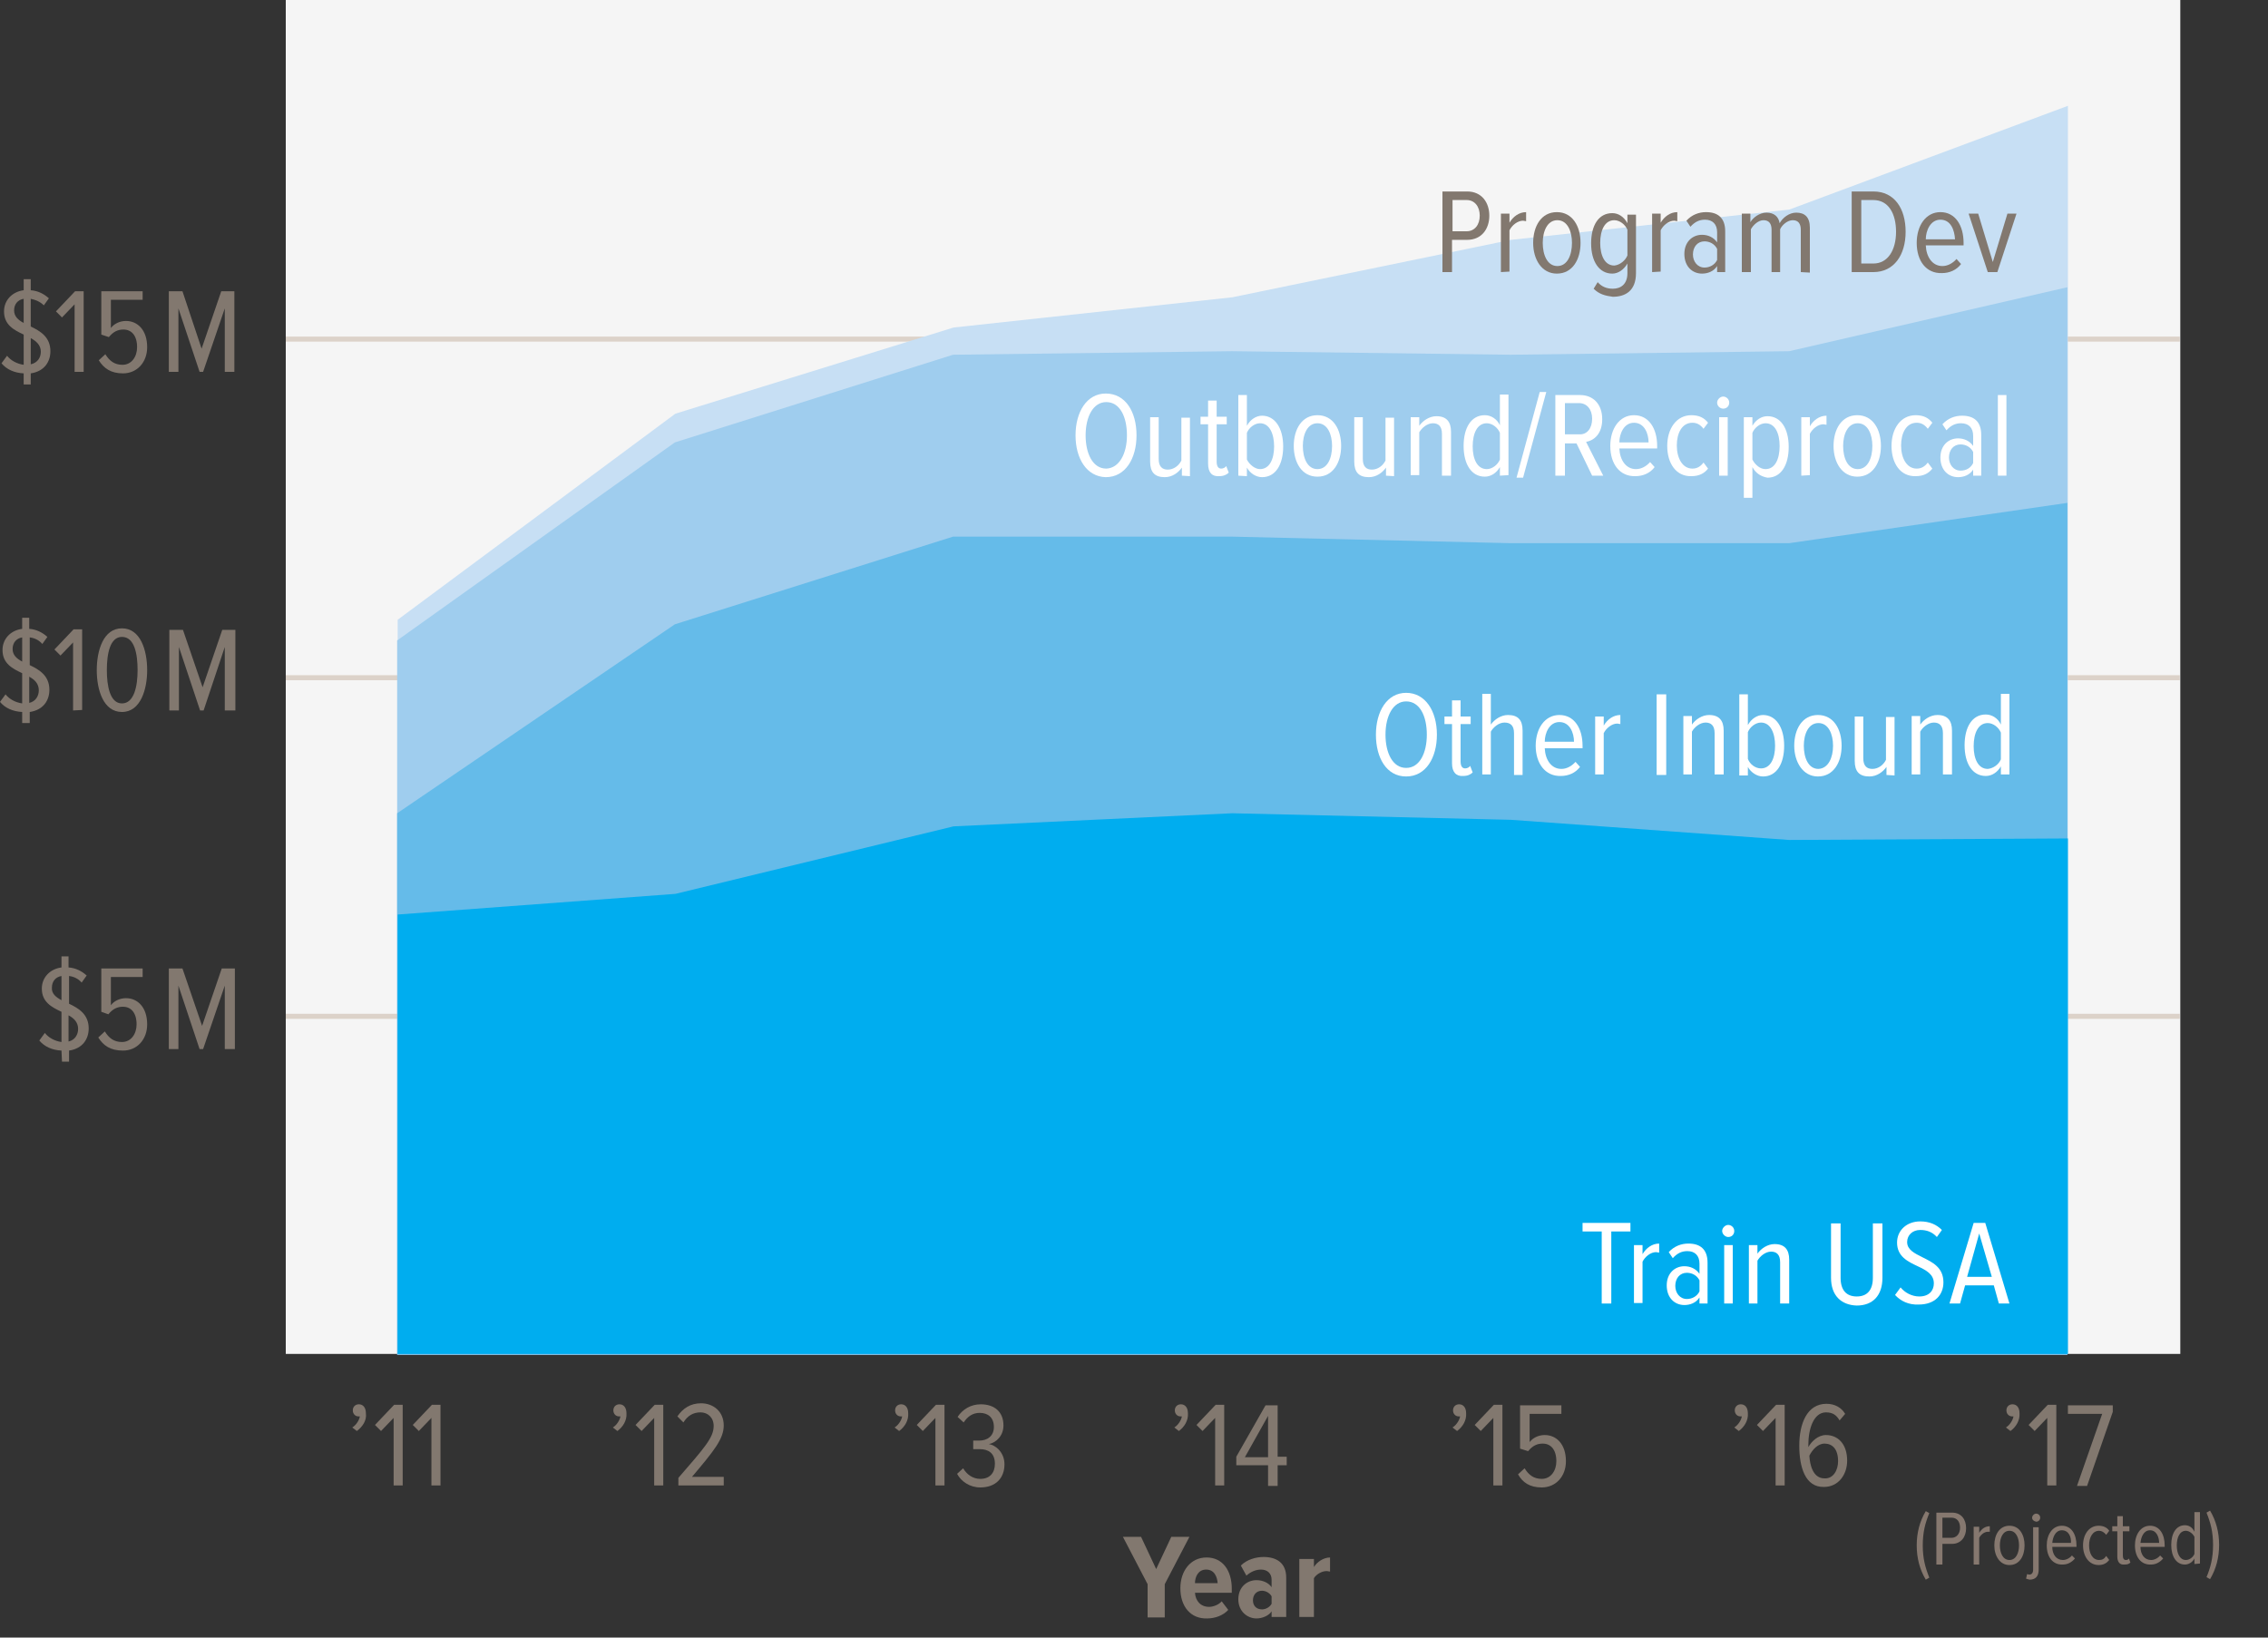 <?xml version="1.0" encoding="utf-8"?>
<!-- Generator: Adobe Illustrator 21.1.0, SVG Export Plug-In . SVG Version: 6.00 Build 0)  -->
<svg version="1.1" id="Layer_1" xmlns="http://www.w3.org/2000/svg" xmlns:xlink="http://www.w3.org/1999/xlink" x="0px" y="0px"
	 viewBox="0 0 450 325" style="enable-background:new 0 0 450 325;" xml:space="preserve">
<rect x="0" y="0" width="450" height="325" fill="#333333" stroke="none"/>
<style type="text/css">
	.st0{fill:#F5F5F5;}
	.st1{fill:#DCD2C9;}
	.st2{fill:#C7DFF4;}
	.st3{fill:#9FCDEE;}
	.st4{fill:#65BBE9;}
	.st5{enable-background:new    ;}
	.st6{fill:#82786F;}
	.st7{fill:#FFFFFF;}
	.st8{fill:#00ADEF;}
	.st9{fill:#86786F;}
</style>
<g>
	<g>
		<g>
			<rect x="56.7" class="st0" width="375.9" height="268.7"/>
		</g>
		<g>
			<rect x="56.7" y="134" class="st1" width="375.8" height="1"/>
		</g>
		<g>
			<rect x="56.7" y="201.2" class="st1" width="375.8" height="1"/>
		</g>
		<g>
			<rect x="56.7" y="66.8" class="st1" width="375.8" height="1"/>
		</g>
		<g>
			<polygon class="st2" points="355,41.6 299.8,47.6 244.5,59 189.2,65 134,82.1 78.9,123 78.9,127 78.9,161.4 78.9,161.4 
				78.9,268.7 410.3,268.7 410.3,99.7 410.3,82.1 410.3,57 410.3,21 			"/>
		</g>
		<g>
			<path class="st3" d="M355,69.7l-55.3,0.7l-55.3-0.7l-55.3,0.7l-55.2,17.4l-55.1,39.3v34.4l0,0v107.4h331.4v-169V82.1V57L355,69.7
				z"/>
		</g>
		<g>
			<path class="st4" d="M355,107.8h-55.3l-55.3-1.3h-55.3l-55.2,17.4l-55.1,37.5l0,0l0,0v107.4h331.4V166.5v-5.1V99.8L355,107.8z
				 M244.5,161.4L244.5,161.4L244.5,161.4L244.5,161.4z"/>
		</g>
		<g class="st5">
			<path class="st6" d="M70.8,284l-0.9-0.7c0.8-0.5,1.4-1.5,1.5-2.2c0,0-0.2,0-0.3,0c-0.6,0-1.1-0.5-1.1-1.2s0.5-1.2,1.2-1.2
				c0.8,0,1.4,0.6,1.4,1.8C72.8,281.9,71.9,283.2,70.8,284z"/>
			<path class="st6" d="M78.1,294.9v-13.5l-2.5,2.6l-1.2-1.2l3.8-4h1.7v16h-1.8V294.9z"/>
			<path class="st6" d="M85.6,294.9v-13.5l-2.5,2.6l-1.2-1.2l3.8-4h1.7v16h-1.8V294.9z"/>
		</g>
		<g class="st5">
			<path class="st6" d="M289.1,284l-0.9-0.7c0.8-0.5,1.4-1.5,1.5-2.2c0,0-0.2,0-0.3,0c-0.6,0-1.1-0.5-1.1-1.2s0.5-1.2,1.2-1.2
				c0.8,0,1.4,0.6,1.4,1.8C291,281.9,290.2,283.2,289.1,284z"/>
			<path class="st6" d="M296.3,294.9v-13.5l-2.5,2.6l-1.2-1.2l3.8-4h1.7v16h-1.8V294.9z"/>
			<path class="st6" d="M301.2,292.6l1.3-1.2c0.8,1.3,1.8,2.1,3.4,2.1c1.8,0,2.9-1.6,2.9-3.5c0-2.3-1.1-3.5-2.7-3.5
				c-1.1,0-2,0.4-2.9,1.5l-1.6-0.5v-8.6h8.2v1.7h-6.3v5.6c0.6-0.8,1.7-1.4,3-1.4c2.3,0,4.2,1.8,4.2,5.2c0,3-2,5.2-4.8,5.2
				C303.5,295.2,302.1,294.2,301.2,292.6z"/>
		</g>
		<g class="st5">
			<path class="st6" d="M122.5,284l-0.9-0.7c0.8-0.5,1.4-1.5,1.5-2.2c0,0-0.2,0-0.3,0c-0.6,0-1.1-0.5-1.1-1.2s0.5-1.2,1.2-1.2
				c0.8,0,1.4,0.6,1.4,1.8C124.4,281.9,123.6,283.2,122.5,284z"/>
			<path class="st6" d="M129.8,294.9v-13.5l-2.5,2.6l-1.2-1.2l3.8-4h1.7v16h-1.8V294.9z"/>
			<path class="st6" d="M134.6,294.9v-1.6c5.2-6,7-8,7-10.3c0-1.7-1.2-2.7-2.6-2.7c-1.5,0-2.6,0.7-3.4,2l-1.2-1.2
				c1.1-1.6,2.6-2.6,4.7-2.6c2.4,0,4.5,1.6,4.5,4.4c0,2.7-2,5.1-6.3,10.2h6.3v1.7h-9V294.9z"/>
		</g>
		<g class="st5">
			<path class="st6" d="M345,284l-0.9-0.7c0.8-0.5,1.4-1.5,1.5-2.2c0,0-0.2,0-0.3,0c-0.6,0-1.1-0.5-1.1-1.2s0.5-1.2,1.2-1.2
				c0.8,0,1.4,0.6,1.4,1.8C346.9,281.9,346.1,283.2,345,284z"/>
			<path class="st6" d="M352.3,294.9v-13.5l-2.5,2.6l-1.2-1.2l3.8-4h1.7v16h-1.8V294.9z"/>
			<path class="st6" d="M357,286.9c0-4.3,1.5-8.3,5.4-8.3c1.7,0,3,0.8,3.7,2l-1.1,1.3c-0.6-1-1.3-1.6-2.7-1.6
				c-2.5,0-3.5,3.4-3.5,6.4c0,0.2,0,0.3,0,0.5c0.6-1.1,1.9-2.4,3.5-2.4c2.3,0,4.2,1.7,4.2,5.1c0,2.7-1.7,5.2-4.6,5.2
				C358.2,295.2,357,291.2,357,286.9z M364.7,290c0-2.5-1.2-3.5-2.7-3.5c-1.3,0-2.4,1.2-3,2.4c0.1,1.8,0.7,4.5,3,4.5
				C363.8,293.5,364.7,291.7,364.7,290z"/>
		</g>
		<g class="st5">
			<path class="st6" d="M398.9,284l-0.9-0.7c0.8-0.5,1.4-1.5,1.5-2.2c0,0-0.2,0-0.3,0c-0.6,0-1.1-0.5-1.1-1.2s0.5-1.2,1.2-1.2
				c0.8,0,1.4,0.6,1.4,1.8C400.8,281.9,400,283.2,398.9,284z"/>
			<path class="st6" d="M406.2,294.9v-13.5l-2.5,2.6l-1.2-1.2l3.8-4h1.7v16h-1.8V294.9z"/>
			<path class="st6" d="M412.1,294.9l5-14.3h-6.8v-1.7h8.9v1.3l-5.1,14.7H412.1z"/>
		</g>
		<g class="st5">
			<path class="st6" d="M178.4,284l-0.9-0.7c0.8-0.5,1.4-1.5,1.5-2.2c0,0-0.2,0-0.3,0c-0.6,0-1.1-0.5-1.1-1.2s0.5-1.2,1.2-1.2
				c0.8,0,1.4,0.6,1.4,1.8C180.3,281.9,179.5,283.2,178.4,284z"/>
			<path class="st6" d="M185.6,294.9v-13.5l-2.5,2.6l-1.2-1.2l3.8-4h1.7v16h-1.8V294.9z"/>
			<path class="st6" d="M189.9,292.5l1.2-1.1c0.7,1.2,1.9,2.1,3.4,2.1c1.9,0,2.9-1.2,2.9-3c0-2.2-1.4-2.9-3-2.9c-0.5,0-1.1,0-1.3,0
				v-1.7c0.2,0,0.8,0,1.2,0c1.6,0,2.9-0.9,2.9-2.7c0-1.9-1.2-2.8-2.8-2.8c-1.4,0-2.4,0.7-3.2,1.9l-1.2-1.1c1-1.5,2.6-2.5,4.6-2.5
				c2.6,0,4.5,1.4,4.5,4.2c0,2-1.4,3.4-2.9,3.7c1.4,0.2,3.1,1.7,3.1,4c0,2.7-1.7,4.6-4.8,4.6C192.4,295.2,190.7,294,189.9,292.5z"/>
		</g>
		<g class="st5">
			<path class="st6" d="M233.9,284l-0.9-0.7c0.8-0.5,1.4-1.5,1.5-2.2c0,0-0.2,0-0.3,0c-0.6,0-1.1-0.5-1.1-1.2s0.5-1.2,1.2-1.2
				c0.8,0,1.4,0.6,1.4,1.8C235.8,281.9,235,283.2,233.9,284z"/>
			<path class="st6" d="M241.1,294.9v-13.5l-2.5,2.6l-1.2-1.2l3.8-4h1.7v16h-1.8V294.9z"/>
			<path class="st6" d="M251.6,294.9v-4.1h-6.3v-1.7l5.8-10.2h2.4v10.2h1.8v1.7h-1.8v4.1H251.6z M251.6,281l-4.6,8.2h4.6V281z"/>
		</g>
		<g class="st5">
			<path class="st7" d="M273,145.8c0-4.6,2.2-8.3,6-8.3s6.1,3.6,6.1,8.3c0,4.6-2.2,8.3-6.1,8.3S273,150.4,273,145.8z M283.1,145.8
				c0-3.7-1.4-6.6-4.1-6.6c-2.6,0-4.1,2.9-4.1,6.6c0,3.6,1.4,6.6,4.1,6.6C281.7,152.4,283.1,149.4,283.1,145.8z"/>
			<path class="st7" d="M288.1,151.5v-7.8h-1.5v-1.5h1.5V139h1.7v3.2h2v1.5h-2v7.4c0,0.9,0.3,1.4,0.9,1.4c0.4,0,0.8-0.2,1-0.5
				l0.5,1.3c-0.4,0.4-1,0.7-1.9,0.7C288.9,154.1,288.1,153.2,288.1,151.5z"/>
			<path class="st7" d="M300.4,153.8v-8.3c0-1.5-0.7-2.1-1.9-2.1c-1.1,0-2.2,0.9-2.7,1.8v8.5h-1.7v-16h1.7v6.1c0.7-1,2-1.9,3.4-1.9
				c2,0,2.9,1,2.9,3.1v8.8L300.4,153.8L300.4,153.8z"/>
			<path class="st7" d="M304.7,148c0-3.4,1.8-6.1,4.7-6.1c3,0,4.6,2.7,4.6,6.1v0.5h-7.5c0.1,2.3,1.3,4.1,3.3,4.1c1,0,2-0.5,2.8-1.4
				l0.9,1c-0.9,1.2-2.3,1.8-3.8,1.8C306.6,154.1,304.7,151.5,304.7,148z M309.4,143.3c-2,0-2.9,2.2-2.9,3.9h5.8
				C312.3,145.5,311.5,143.3,309.4,143.3z"/>
			<path class="st7" d="M316.5,153.8v-11.6h1.7v1.8c0.7-1.2,1.9-2.1,3.3-2.1v1.8c-0.2,0-0.4-0.1-0.6-0.1c-1.1,0-2.2,0.9-2.7,1.9v8.2
				h-1.7L316.5,153.8L316.5,153.8z"/>
			<path class="st7" d="M328.7,153.8v-16h1.9v16H328.7z"/>
			<path class="st7" d="M340.2,153.8v-8.3c0-1.5-0.7-2.1-1.8-2.1c-1.1,0-2.2,0.9-2.7,1.8v8.5H334v-11.6h1.7v1.7c0.7-1,2-1.9,3.4-1.9
				c2,0,2.9,1.1,2.9,3.1v8.7h-1.8V153.8z"/>
			<path class="st7" d="M345.1,153.8v-16h1.7v6.1c0.7-1.3,1.9-2,3-2c2.6,0,4.2,2.5,4.2,6.1s-1.5,6.1-4.2,6.1c-1.2,0-2.4-0.8-3-1.9
				v1.7h-1.7V153.8z M349.4,152.5c1.9,0,2.8-2,2.8-4.5s-0.9-4.6-2.8-4.6c-1.1,0-2.2,0.9-2.6,1.9v5.3
				C347.2,151.7,348.3,152.5,349.4,152.5z"/>
			<path class="st7" d="M356,148c0-3.3,1.6-6.1,4.7-6.1s4.7,2.8,4.7,6.1s-1.6,6.1-4.7,6.1C357.7,154.1,356,151.2,356,148z
				 M363.7,148c0-2.3-0.9-4.5-2.9-4.5s-2.9,2.2-2.9,4.5c0,2.4,0.9,4.6,2.9,4.6C362.8,152.5,363.7,150.3,363.7,148z"/>
			<path class="st7" d="M374.3,153.8v-1.6c-0.7,1-1.9,1.9-3.4,1.9c-2,0-2.9-1-2.9-3.1v-8.8h1.7v8.3c0,1.5,0.7,2.1,1.8,2.1
				c1.2,0,2.2-0.8,2.7-1.8v-8.5h1.7v11.6L374.3,153.8L374.3,153.8z"/>
			<path class="st7" d="M385.5,153.8v-8.3c0-1.5-0.7-2.1-1.8-2.1c-1.1,0-2.2,0.9-2.7,1.8v8.5h-1.7v-11.6h1.7v1.7
				c0.7-1,2-1.9,3.4-1.9c2,0,2.9,1.1,2.9,3.1v8.7h-1.8V153.8z"/>
			<path class="st7" d="M397,153.8v-1.7c-0.7,1.2-1.8,1.9-3,1.9c-2.6,0-4.2-2.4-4.2-6.1c0-3.6,1.5-6.1,4.2-6.1c1.2,0,2.4,0.7,3,2
				v-6.1h1.7v16H397V153.8z M397,150.7v-5.3c-0.4-1-1.5-1.9-2.6-1.9c-1.9,0-2.8,2-2.8,4.6c0,2.5,0.9,4.5,2.8,4.5
				C395.5,152.5,396.6,151.7,397,150.7z"/>
		</g>
		<g class="st5">
			<path class="st7" d="M213.4,86.4c0-4.6,2.2-8.3,6-8.3c3.9,0,6.1,3.6,6.1,8.3c0,4.6-2.2,8.3-6.1,8.3
				C215.6,94.6,213.4,91,213.4,86.4z M223.6,86.4c0-3.7-1.4-6.6-4.1-6.6c-2.6,0-4.1,2.9-4.1,6.6c0,3.6,1.4,6.6,4.1,6.6
				C222.1,92.9,223.6,90,223.6,86.4z"/>
			<path class="st7" d="M234.5,94.4v-1.6c-0.7,1-1.9,1.9-3.4,1.9c-2,0-2.9-1-2.9-3.1v-8.8h1.7v8.3c0,1.5,0.7,2.1,1.8,2.1
				c1.2,0,2.2-0.8,2.7-1.8v-8.5h1.7v11.6L234.5,94.4L234.5,94.4z"/>
			<path class="st7" d="M239.7,92v-7.8h-1.5v-1.5h1.5v-3.2h1.7v3.2h2v1.5h-2v7.4c0,0.9,0.3,1.4,0.9,1.4c0.4,0,0.8-0.2,1-0.5l0.5,1.3
				c-0.4,0.4-1,0.7-1.9,0.7C240.5,94.6,239.7,93.8,239.7,92z"/>
			<path class="st7" d="M245.7,94.4v-16h1.7v6.1c0.7-1.3,1.9-2,3-2c2.6,0,4.2,2.5,4.2,6.1s-1.5,6.1-4.2,6.1c-1.2,0-2.4-0.8-3-1.9
				v1.7L245.7,94.4L245.7,94.4z M250,93.1c1.9,0,2.8-2,2.8-4.5S251.9,84,250,84c-1.1,0-2.2,0.9-2.6,1.9v5.3
				C247.9,92.2,249,93.1,250,93.1z"/>
			<path class="st7" d="M256.7,88.5c0-3.3,1.6-6.1,4.7-6.1c3.1,0,4.7,2.8,4.7,6.1s-1.6,6.1-4.7,6.1
				C258.3,94.6,256.7,91.8,256.7,88.5z M264.3,88.5c0-2.3-0.9-4.5-2.9-4.5s-2.9,2.2-2.9,4.5c0,2.4,0.9,4.6,2.9,4.6
				S264.3,90.9,264.3,88.5z"/>
			<path class="st7" d="M275,94.4v-1.6c-0.7,1-1.9,1.9-3.4,1.9c-2,0-2.9-1-2.9-3.1v-8.8h1.7v8.3c0,1.5,0.7,2.1,1.8,2.1
				c1.2,0,2.2-0.8,2.7-1.8v-8.5h1.7v11.6L275,94.4L275,94.4z"/>
			<path class="st7" d="M286.1,94.4v-8.3c0-1.5-0.7-2.1-1.8-2.1s-2.2,0.9-2.7,1.8v8.5h-1.7V82.8h1.7v1.7c0.7-1,2-1.9,3.4-1.9
				c2,0,2.9,1.1,2.9,3.1v8.7C287.9,94.4,286.1,94.4,286.1,94.4z"/>
			<path class="st7" d="M297.6,94.4v-1.7c-0.7,1.2-1.8,1.9-3,1.9c-2.6,0-4.2-2.4-4.2-6.1c0-3.6,1.5-6.1,4.2-6.1c1.2,0,2.4,0.7,3,2
				v-6.1h1.7v16L297.6,94.4L297.6,94.4z M297.6,91.2v-5.3c-0.4-1-1.5-1.9-2.6-1.9c-1.9,0-2.8,2-2.8,4.6c0,2.5,0.9,4.5,2.8,4.5
				C296.1,93.1,297.2,92.2,297.6,91.2z"/>
			<path class="st7" d="M300.9,94.8l4.6-17h1.3l-4.6,17H300.9z"/>
			<path class="st7" d="M315.9,94.4l-3.1-6.4h-2.3v6.4h-1.9v-16h4.9c2.6,0,4.4,1.8,4.4,4.8c0,2.9-1.6,4.2-3.2,4.5l3.4,6.7H315.9z
				 M315.9,83.1c0-1.8-1-3.1-2.6-3.1h-2.8v6.2h2.8C314.9,86.3,315.9,85,315.9,83.1z"/>
			<path class="st7" d="M319.5,88.5c0-3.4,1.8-6.1,4.7-6.1c3,0,4.6,2.7,4.6,6.1V89h-7.5c0.1,2.3,1.3,4.1,3.3,4.1c1,0,2-0.5,2.8-1.4
				l0.9,1c-0.9,1.2-2.3,1.8-3.8,1.8C321.4,94.6,319.5,92.1,319.5,88.5z M324.2,83.9c-2,0-2.9,2.2-2.9,3.9h5.8
				C327.1,86.1,326.3,83.9,324.2,83.9z"/>
			<path class="st7" d="M330.8,88.5c0-3.4,1.8-6.1,4.8-6.1c1.6,0,2.6,0.6,3.3,1.5l-0.9,1.2c-0.6-0.8-1.3-1.2-2.2-1.2
				c-2.1,0-3.1,2.1-3.1,4.5c0,2.5,1.1,4.6,3.1,4.6c0.9,0,1.6-0.4,2.2-1.2l0.9,1.2c-0.7,0.9-1.7,1.5-3.3,1.5
				C332.6,94.6,330.8,92,330.8,88.5z"/>
			<path class="st7" d="M340.7,79.9c0-0.6,0.6-1.2,1.2-1.2s1.2,0.5,1.2,1.2s-0.5,1.2-1.2,1.2C341.3,81.1,340.7,80.6,340.7,79.9z
				 M341.1,94.4V82.8h1.7v11.6H341.1z"/>
			<path class="st7" d="M347.7,92.7v6.1H346v-16h1.7v1.7c0.7-1.2,1.8-1.9,3-1.9c2.6,0,4.2,2.4,4.2,6.1c0,3.6-1.5,6.1-4.2,6.1
				C349.5,94.6,348.4,94,347.7,92.7z M353.1,88.5c0-2.5-0.9-4.5-2.8-4.5c-1.1,0-2.2,0.9-2.6,1.9v5.3c0.5,1,1.5,1.9,2.6,1.9
				C352.2,93.1,353.1,91.1,353.1,88.5z"/>
			<path class="st7" d="M357.4,94.4V82.8h1.7v1.8c0.7-1.2,1.9-2.1,3.3-2.1v1.8c-0.2,0-0.4-0.1-0.6-0.1c-1.1,0-2.2,0.9-2.7,1.9v8.2
				L357.4,94.4L357.4,94.4z"/>
			<path class="st7" d="M363.8,88.5c0-3.3,1.6-6.1,4.7-6.1s4.7,2.8,4.7,6.1s-1.6,6.1-4.7,6.1C365.5,94.6,363.8,91.8,363.8,88.5z
				 M371.5,88.5c0-2.3-0.9-4.5-2.9-4.5s-2.9,2.2-2.9,4.5c0,2.4,0.9,4.6,2.9,4.6S371.5,90.9,371.5,88.5z"/>
			<path class="st7" d="M375.3,88.5c0-3.4,1.8-6.1,4.8-6.1c1.6,0,2.6,0.6,3.3,1.5l-0.9,1.2c-0.6-0.8-1.3-1.2-2.2-1.2
				c-2.1,0-3.1,2.1-3.1,4.5c0,2.5,1.1,4.6,3.1,4.6c0.9,0,1.6-0.4,2.2-1.2l0.9,1.2c-0.7,0.9-1.7,1.5-3.3,1.5
				C377.1,94.6,375.3,92,375.3,88.5z"/>
			<path class="st7" d="M391.5,94.4v-1.2c-0.7,1.1-1.9,1.5-3,1.5c-1.9,0-3.5-1.4-3.5-3.9c0-2.4,1.6-3.8,3.5-3.8c1.2,0,2.3,0.5,3,1.5
				v-2c0-1.6-0.9-2.5-2.4-2.5c-1.1,0-2,0.4-2.9,1.4l-0.8-1.2c1.1-1.2,2.5-1.7,3.9-1.7c2.3,0,3.8,1.1,3.8,3.8v8.1
				C393.1,94.4,391.5,94.4,391.5,94.4z M391.5,91.9v-2.2c-0.5-1-1.5-1.5-2.5-1.5c-1.4,0-2.3,1.1-2.3,2.6c0,1.4,0.9,2.6,2.3,2.6
				C390.1,93.4,391,92.9,391.5,91.9z"/>
			<path class="st7" d="M396.4,94.4v-16h1.7v16H396.4z"/>
		</g>
		<g class="st5">
			<path class="st6" d="M286.2,54V38h4.9c2.9,0,4.4,2.2,4.4,4.8s-1.5,4.8-4.4,4.8h-3V54H286.2z M293.6,42.8c0-1.8-1-3.1-2.6-3.1
				h-2.8v6.2h2.8C292.6,45.9,293.6,44.6,293.6,42.8z"/>
			<path class="st6" d="M297.8,54V42.4h1.7v1.8c0.7-1.2,1.9-2.1,3.3-2.1v1.8c-0.2,0-0.4-0.1-0.6-0.1c-1.1,0-2.2,0.9-2.7,1.9v8.2
				L297.8,54L297.8,54z"/>
			<path class="st6" d="M304.2,48.2c0-3.3,1.6-6.1,4.7-6.1s4.7,2.8,4.7,6.1s-1.6,6.1-4.7,6.1C305.9,54.3,304.2,51.5,304.2,48.2z
				 M311.9,48.2c0-2.3-0.9-4.5-2.9-4.5s-2.9,2.2-2.9,4.5c0,2.4,0.9,4.6,2.9,4.6S311.9,50.6,311.9,48.2z"/>
			<path class="st6" d="M316.2,57.3L317,56c0.8,0.9,1.8,1.3,3,1.3c1.6,0,2.9-0.9,2.9-3.1v-1.9c-0.7,1.2-1.8,2-3,2
				c-2.6,0-4.2-2.4-4.2-6s1.5-6,4.2-6c1.2,0,2.3,0.7,3,2v-1.7h1.7v11.6c0,3.6-2.2,4.7-4.6,4.7C318.5,58.7,317.3,58.4,316.2,57.3z
				 M322.9,50.7v-5.1c-0.4-1-1.5-1.9-2.6-1.9c-1.9,0-2.8,2-2.8,4.5s0.9,4.5,2.8,4.5C321.4,52.6,322.5,51.7,322.9,50.7z"/>
			<path class="st6" d="M327.8,54V42.4h1.7v1.8c0.7-1.2,1.9-2.1,3.3-2.1v1.8c-0.2,0-0.4-0.1-0.6-0.1c-1.1,0-2.2,0.9-2.7,1.9v8.2
				L327.8,54L327.8,54z"/>
			<path class="st6" d="M340.7,54v-1.2c-0.7,1.1-1.9,1.5-3,1.5c-1.9,0-3.5-1.4-3.5-3.9c0-2.4,1.6-3.8,3.5-3.8c1.2,0,2.3,0.5,3,1.5
				v-2c0-1.6-0.9-2.5-2.4-2.5c-1.1,0-2,0.4-2.9,1.4l-0.8-1.2c1.1-1.2,2.5-1.7,3.9-1.7c2.3,0,3.8,1.1,3.8,3.8V54H340.7z M340.7,51.6
				v-2.2c-0.5-1-1.5-1.5-2.5-1.5c-1.4,0-2.3,1.1-2.3,2.6c0,1.4,0.9,2.6,2.3,2.6C339.2,53.1,340.2,52.6,340.7,51.6z"/>
			<path class="st6" d="M357.3,54v-8.4c0-1.2-0.5-1.9-1.6-1.9c-1,0-2.1,0.9-2.5,1.8V54h-1.7v-8.4c0-1.2-0.5-1.9-1.6-1.9
				c-1,0-2,0.9-2.5,1.8V54h-1.8V42.4h1.7v1.7c0.5-0.9,1.8-1.9,3.2-1.9c1.5,0,2.4,0.8,2.6,2.1c0.6-1.1,1.9-2.1,3.3-2.1
				c1.7,0,2.7,0.9,2.7,3v8.9L357.3,54L357.3,54z"/>
			<path class="st6" d="M367.4,54V38h4.3c4.2,0,6.4,3.4,6.4,8s-2.3,8-6.4,8H367.4z M376.2,46c0-3.6-1.5-6.3-4.5-6.3h-2.4v12.6h2.4
				C374.6,52.3,376.2,49.6,376.2,46z"/>
			<path class="st6" d="M380.3,48.2c0-3.4,1.8-6.1,4.7-6.1c3,0,4.6,2.7,4.6,6.1v0.5h-7.5c0.1,2.3,1.3,4.1,3.3,4.1c1,0,2-0.5,2.8-1.4
				l0.9,1c-0.9,1.2-2.3,1.8-3.8,1.8C382.2,54.3,380.3,51.8,380.3,48.2z M385,43.6c-2,0-2.9,2.2-2.9,3.9h5.8
				C387.8,45.7,387.1,43.6,385,43.6z"/>
			<path class="st6" d="M394.4,54l-3.8-11.6h1.9l2.9,9.6l2.9-9.6h1.8L396.3,54H394.4z"/>
		</g>
		<g>
			<polygon class="st8" points="410.3,268.7 78.9,268.7 78.9,181.5 134,177.4 189.2,164 244.5,161.4 299.8,162.7 355,166.7 
				410.3,166.4 			"/>
		</g>
		<g class="st5">
			<path class="st6" d="M227.7,321v-6.6l-4.9-9.4h3.6l3,6.4l3-6.4h3.6l-4.9,9.4v6.6H227.7z"/>
			<path class="st6" d="M234.2,315.2c0-3.4,2-6.1,5.2-6.1s5,2.6,5,6.2v0.8h-7.3c0.1,1.6,1.1,2.8,2.8,2.8c0.8,0,1.9-0.4,2.5-1.1
				l1.3,1.7c-1,1.1-2.6,1.7-4.2,1.7C236.3,321.3,234.2,318.9,234.2,315.2z M239.3,311.5c-1.6,0-2.2,1.5-2.2,2.7h4.5
				C241.5,313,241,311.5,239.3,311.5z"/>
			<path class="st6" d="M252.3,321v-1.2c-0.6,0.9-1.9,1.4-3,1.4c-1.8,0-3.6-1.4-3.6-3.8c0-2.5,1.8-3.8,3.6-3.8c1.2,0,2.4,0.5,3,1.4
				v-1.5c0-1.2-0.8-2-2.1-2c-1,0-2,0.4-2.9,1.2l-1.1-2c1.2-1.2,3-1.7,4.5-1.7c2.5,0,4.5,1.1,4.5,4.1v7.8h-2.9V321z M252.3,318.3
				v-1.5c-0.4-0.7-1.2-1.1-1.9-1.1c-1.1,0-1.8,0.8-1.8,1.9s0.7,1.8,1.8,1.8C251.1,319.4,251.9,319,252.3,318.3z"/>
			<path class="st6" d="M257.8,321v-11.6h2.9v1.6c0.6-1,1.9-1.9,3.2-1.9v2.8c-0.2,0-0.4-0.1-0.7-0.1c-0.9,0-2,0.6-2.5,1.4v7.7h-2.9
				V321z"/>
		</g>
		<g class="st5">
			<path class="st7" d="M317.8,258.7v-14.3H314v-1.7h9.5v1.7h-3.8v14.3H317.8z"/>
			<path class="st7" d="M324.2,258.7v-11.6h1.7v1.8c0.7-1.2,1.9-2.1,3.3-2.1v1.8c-0.2,0-0.4-0.1-0.6-0.1c-1.1,0-2.2,0.9-2.7,1.9v8.2
				h-1.7L324.2,258.7L324.2,258.7z"/>
			<path class="st7" d="M337.2,258.7v-1.2c-0.7,1.1-1.9,1.5-3,1.5c-1.9,0-3.5-1.4-3.5-3.9c0-2.4,1.6-3.8,3.5-3.8
				c1.2,0,2.3,0.5,3,1.5v-2c0-1.6-0.9-2.5-2.4-2.5c-1.1,0-2,0.4-2.9,1.4l-0.8-1.2c1.1-1.2,2.5-1.7,3.9-1.7c2.3,0,3.8,1.1,3.8,3.8
				v8.1H337.2L337.2,258.7z M337.2,256.3v-2.2c-0.5-1-1.5-1.5-2.5-1.5c-1.4,0-2.3,1.1-2.3,2.6c0,1.4,0.9,2.6,2.3,2.6
				C335.7,257.8,336.7,257.3,337.2,256.3z"/>
			<path class="st7" d="M341.7,244.3c0-0.6,0.6-1.2,1.2-1.2s1.2,0.5,1.2,1.2s-0.5,1.2-1.2,1.2C342.3,245.5,341.7,244.9,341.7,244.3z
				 M342.1,258.7v-11.6h1.7v11.6H342.1z"/>
			<path class="st7" d="M353.2,258.7v-8.2c0-1.5-0.7-2.1-1.8-2.1c-1.1,0-2.2,0.9-2.7,1.8v8.5H347v-11.6h1.7v1.7c0.7-1,2-1.9,3.4-1.9
				c2,0,2.9,1.1,2.9,3.1v8.7H353.2z"/>
			<path class="st7" d="M363.3,253.6v-10.8h1.9v10.8c0,2.5,1.2,3.7,3.2,3.7c2.1,0,3.2-1.3,3.2-3.7v-10.8h1.9v10.8
				c0,3.5-1.9,5.5-5.1,5.5C365.3,259,363.3,257.1,363.3,253.6z"/>
			<path class="st7" d="M376,257l1.1-1.5c0.8,1,2.2,1.8,3.7,1.8c2,0,2.9-1.2,2.9-2.6c0-1.8-1.5-2.6-3.2-3.4
				c-1.9-0.9-4.1-1.9-4.1-4.7c0-2.4,1.9-4.2,4.6-4.2c1.8,0,3.2,0.6,4.3,1.7l-1,1.4c-0.9-1-2-1.4-3.3-1.4c-1.5,0-2.6,1-2.6,2.4
				c0,1.5,1.4,2.2,3,3c2,1,4.2,2,4.2,5c0,2.4-1.6,4.4-4.9,4.4C378.7,259,377.1,258.2,376,257z"/>
			<path class="st7" d="M396.6,258.7l-1-3.6h-5.7l-1,3.6h-2.1l4.8-16h2.3l4.8,16H396.6z M392.7,244.8l-2.4,8.6h4.9L392.7,244.8z"/>
		</g>
		<g>
			<path class="st9" d="M382.1,313.5c-1.2-2-1.8-4.3-1.8-6.8s0.6-4.8,1.8-6.8l0.7,0.4c-0.8,1.9-1.3,3.8-1.3,6.4s0.5,4.4,1.3,6.4
				L382.1,313.5z"/>
			<path class="st9" d="M384.2,310.4v-10.2h3.1c1.9,0,2.8,1.4,2.8,3.1s-1,3.1-2.8,3.1h-1.9v4.1h-1.2V310.4z M388.9,303.2
				c0-1.2-0.6-2-1.7-2h-1.8v4h1.8C388.2,305.2,388.9,304.4,388.9,303.2z"/>
			<path class="st9" d="M391.6,310.4V303h1.1v1.2c0.5-0.8,1.2-1.3,2.1-1.3v1.1c-0.1,0-0.2,0-0.4,0c-0.7,0-1.4,0.6-1.7,1.2v5.3h-1.1
				V310.4z"/>
			<path class="st9" d="M395.7,306.7c0-2.1,1-3.9,3-3.9s3,1.8,3,3.9s-1,3.9-3,3.9C396.8,310.6,395.7,308.8,395.7,306.7z
				 M400.6,306.7c0-1.5-0.6-2.9-1.9-2.9s-1.9,1.4-1.9,2.9s0.6,2.9,1.9,2.9S400.6,308.2,400.6,306.7z"/>
			<path class="st9" d="M402,313.3l0.2-0.9c0.1,0,0.3,0.1,0.4,0.1c0.5,0,0.8-0.3,0.8-1v-8.4h1.1v8.4c0,1.3-0.6,2-1.8,2
				C402.4,313.4,402.2,313.4,402,313.3z M403.2,301.2c0-0.4,0.4-0.8,0.8-0.8s0.8,0.3,0.8,0.8c0,0.4-0.3,0.8-0.8,0.8
				C403.5,301.9,403.2,301.6,403.2,301.2z"/>
			<path class="st9" d="M406.1,306.7c0-2.1,1.1-3.9,3-3.9s2.9,1.7,2.9,3.9v0.3h-4.8c0,1.5,0.8,2.6,2.1,2.6c0.6,0,1.3-0.3,1.8-0.9
				l0.6,0.6c-0.6,0.7-1.4,1.2-2.4,1.2C407.3,310.6,406.1,309,406.1,306.7z M409.1,303.7c-1.3,0-1.8,1.4-1.9,2.5h3.7
				C411,305.1,410.5,303.7,409.1,303.7z"/>
			<path class="st9" d="M413.3,306.7c0-2.2,1.2-3.9,3.1-3.9c1,0,1.7,0.4,2.1,1l-0.6,0.8c-0.4-0.5-0.9-0.8-1.4-0.8
				c-1.3,0-2,1.3-2,2.9s0.7,2.9,2,2.9c0.6,0,1-0.2,1.4-0.8l0.6,0.8c-0.5,0.6-1.1,1-2.1,1C414.5,310.6,413.3,308.9,413.3,306.7z"/>
			<path class="st9" d="M420.1,308.9v-5h-1v-1h1v-2h1.1v2h1.3v1h-1.3v4.8c0,0.6,0.2,0.9,0.6,0.9c0.3,0,0.5-0.1,0.6-0.3l0.3,0.8
				c-0.3,0.3-0.6,0.4-1.2,0.4C420.6,310.6,420.1,310,420.1,308.9z"/>
			<path class="st9" d="M423.6,306.7c0-2.1,1.1-3.9,3-3.9s2.9,1.7,2.9,3.9v0.3h-4.8c0,1.5,0.8,2.6,2.1,2.6c0.6,0,1.3-0.3,1.8-0.9
				l0.6,0.6c-0.6,0.7-1.4,1.2-2.4,1.2C424.8,310.6,423.6,309,423.6,306.7z M426.6,303.7c-1.3,0-1.8,1.4-1.9,2.5h3.7
				C428.4,305.1,427.9,303.7,426.6,303.7z"/>
			<path class="st9" d="M435.4,310.4v-1.1c-0.4,0.8-1.2,1.2-1.9,1.2c-1.7,0-2.7-1.6-2.7-3.9s1-3.9,2.7-3.9c0.8,0,1.5,0.4,1.9,1.3
				v-3.9h1.1v10.2L435.4,310.4L435.4,310.4z M435.4,308.4V305c-0.3-0.6-1-1.2-1.7-1.2c-1.2,0-1.8,1.3-1.8,2.9s0.6,2.9,1.8,2.9
				C434.4,309.6,435.1,309.1,435.4,308.4z"/>
			<path class="st9" d="M437.8,313c0.8-1.9,1.3-3.8,1.3-6.4s-0.5-4.4-1.3-6.4l0.7-0.4c1.2,2,1.8,4.3,1.8,6.8s-0.6,4.8-1.8,6.8
				L437.8,313z"/>
		</g>
	</g>
	<g>
		<g>
			<g class="st5">
				<path class="st6" d="M12.2,208.5c-1.9-0.1-3.4-0.8-4.4-2l1.1-1.5c0.7,0.9,1.9,1.6,3.3,1.8v-6c-1.9-0.9-3.9-1.9-3.9-4.6
					c0-2.2,1.6-3.9,3.9-4.2v-2.2h1.4v2.2c1.4,0.1,2.6,0.7,3.6,1.6l-1,1.4c-0.7-0.8-1.6-1.2-2.5-1.3v5.5c1.9,0.9,3.9,2.1,3.9,4.9
					c0,2.1-1.2,4-3.9,4.4v2.2h-1.4L12.2,208.5L12.2,208.5z M12.2,198.5v-4.8c-1.2,0.2-1.9,1.1-1.9,2.3
					C10.2,197.2,11.1,197.9,12.2,198.5z M13.6,201.5v5.2c1.3-0.3,1.9-1.4,1.9-2.5C15.5,202.9,14.7,202.1,13.6,201.5z"/>
				<path class="st6" d="M19.5,205.9l1.3-1.2c0.8,1.3,1.8,2.1,3.4,2.1c1.8,0,2.9-1.6,2.9-3.5c0-2.3-1.1-3.5-2.7-3.5
					c-1.1,0-2,0.4-2.9,1.5l-1.4-0.5v-8.6h8.2v1.7H22v5.6c0.6-0.8,1.7-1.4,3-1.4c2.3,0,4.2,1.8,4.2,5.2c0,3-2,5.2-4.8,5.2
					C21.9,208.5,20.5,207.5,19.5,205.9z"/>
			</g>
			<g class="st5">
				<path class="st6" d="M4.4,141.3c-1.9-0.1-3.4-0.8-4.4-2l1.1-1.5c0.7,0.9,1.9,1.6,3.3,1.8v-6c-1.9-0.9-3.9-1.9-3.9-4.6
					c0-2.2,1.6-3.9,3.9-4.2v-2.2h1.4v2.2c1.4,0.1,2.6,0.7,3.6,1.6l-1,1.4c-0.7-0.8-1.6-1.2-2.5-1.3v5.5c1.9,0.9,3.9,2.1,3.9,4.9
					c0,2.1-1.2,4-3.9,4.4v2.2H4.4V141.3z M4.4,131.3v-4.8c-1.2,0.2-1.9,1.1-1.9,2.3C2.5,130,3.3,130.7,4.4,131.3z M5.8,134.3v5.2
					c1.3-0.3,1.9-1.4,1.9-2.5C7.7,135.7,6.9,134.9,5.8,134.3z"/>
				<path class="st6" d="M14.5,141v-13.5l-2.5,2.6l-1.2-1.2l3.8-4h1.7v16L14.5,141L14.5,141z"/>
				<path class="st6" d="M19.2,133c0-3.9,1.3-8.3,5-8.3s5,4.4,5,8.3c0,3.8-1.3,8.3-5,8.3S19.2,136.9,19.2,133z M27.3,133
					c0-3.2-0.6-6.6-3.1-6.6c-2.4,0-3,3.4-3,6.6c0,3.1,0.6,6.6,3,6.6S27.3,136.2,27.3,133z"/>
			</g>
			<g class="st5">
				<path class="st6" d="M4.7,74.1c-1.9-0.1-3.4-0.8-4.4-2l1.1-1.5c0.7,0.9,1.9,1.6,3.3,1.8v-6c-1.9-0.9-3.9-1.9-3.9-4.6
					c0-2.2,1.6-3.9,3.9-4.2v-2.2h1.4v2.2c1.4,0.1,2.6,0.7,3.6,1.6l-1,1.4c-0.7-0.7-1.6-1.1-2.6-1.3v5.5C8,65.7,10,66.9,10,69.7
					c0,2.1-1.2,4-3.9,4.4v2.2H4.7V74.1z M4.7,64.1v-4.8c-1.2,0.2-1.9,1.1-1.9,2.3S3.6,63.5,4.7,64.1z M6.1,67.1v5.2
					c1.4-0.3,2-1.4,2-2.5C8.1,68.5,7.2,67.7,6.1,67.1z"/>
				<path class="st6" d="M14.8,73.8V60.4L12.3,63l-1.2-1.2l3.8-4h1.7v16H14.8z"/>
				<path class="st6" d="M19.6,71.5l1.3-1.2c0.8,1.3,1.8,2.1,3.4,2.1c1.8,0,2.9-1.6,2.9-3.5c0-2.3-1.1-3.5-2.7-3.5
					c-1.1,0-2,0.4-2.9,1.5l-1.5-0.5v-8.6h8.2v1.7H22v5.6c0.6-0.8,1.7-1.4,3-1.4c2.3,0,4.2,1.8,4.2,5.2c0,3-2,5.2-4.8,5.2
					C22,74.1,20.6,73.1,19.6,71.5z"/>
			</g>
		</g>
		<g>
			<path class="st6" d="M44.6,73.8V61.2l-4.3,12.6h-0.7l-4.2-12.6v12.6h-1.9v-16h2.7L40,69.2l3.9-11.4h2.6v16H44.6z"/>
		</g>
		<g>
			<path class="st6" d="M44.6,141v-12.6L40.4,141h-0.7l-4.2-12.6V141h-1.9v-16h2.7l3.9,11.4l3.9-11.4h2.6v16H44.6z"/>
		</g>
		<g>
			<path class="st6" d="M44.6,208.2v-12.6l-4.3,12.6h-0.7l-4.2-12.6v12.6h-1.9v-16h2.7l3.9,11.4l3.9-11.4h2.6v16H44.6z"/>
		</g>
	</g>
</g>
</svg>
